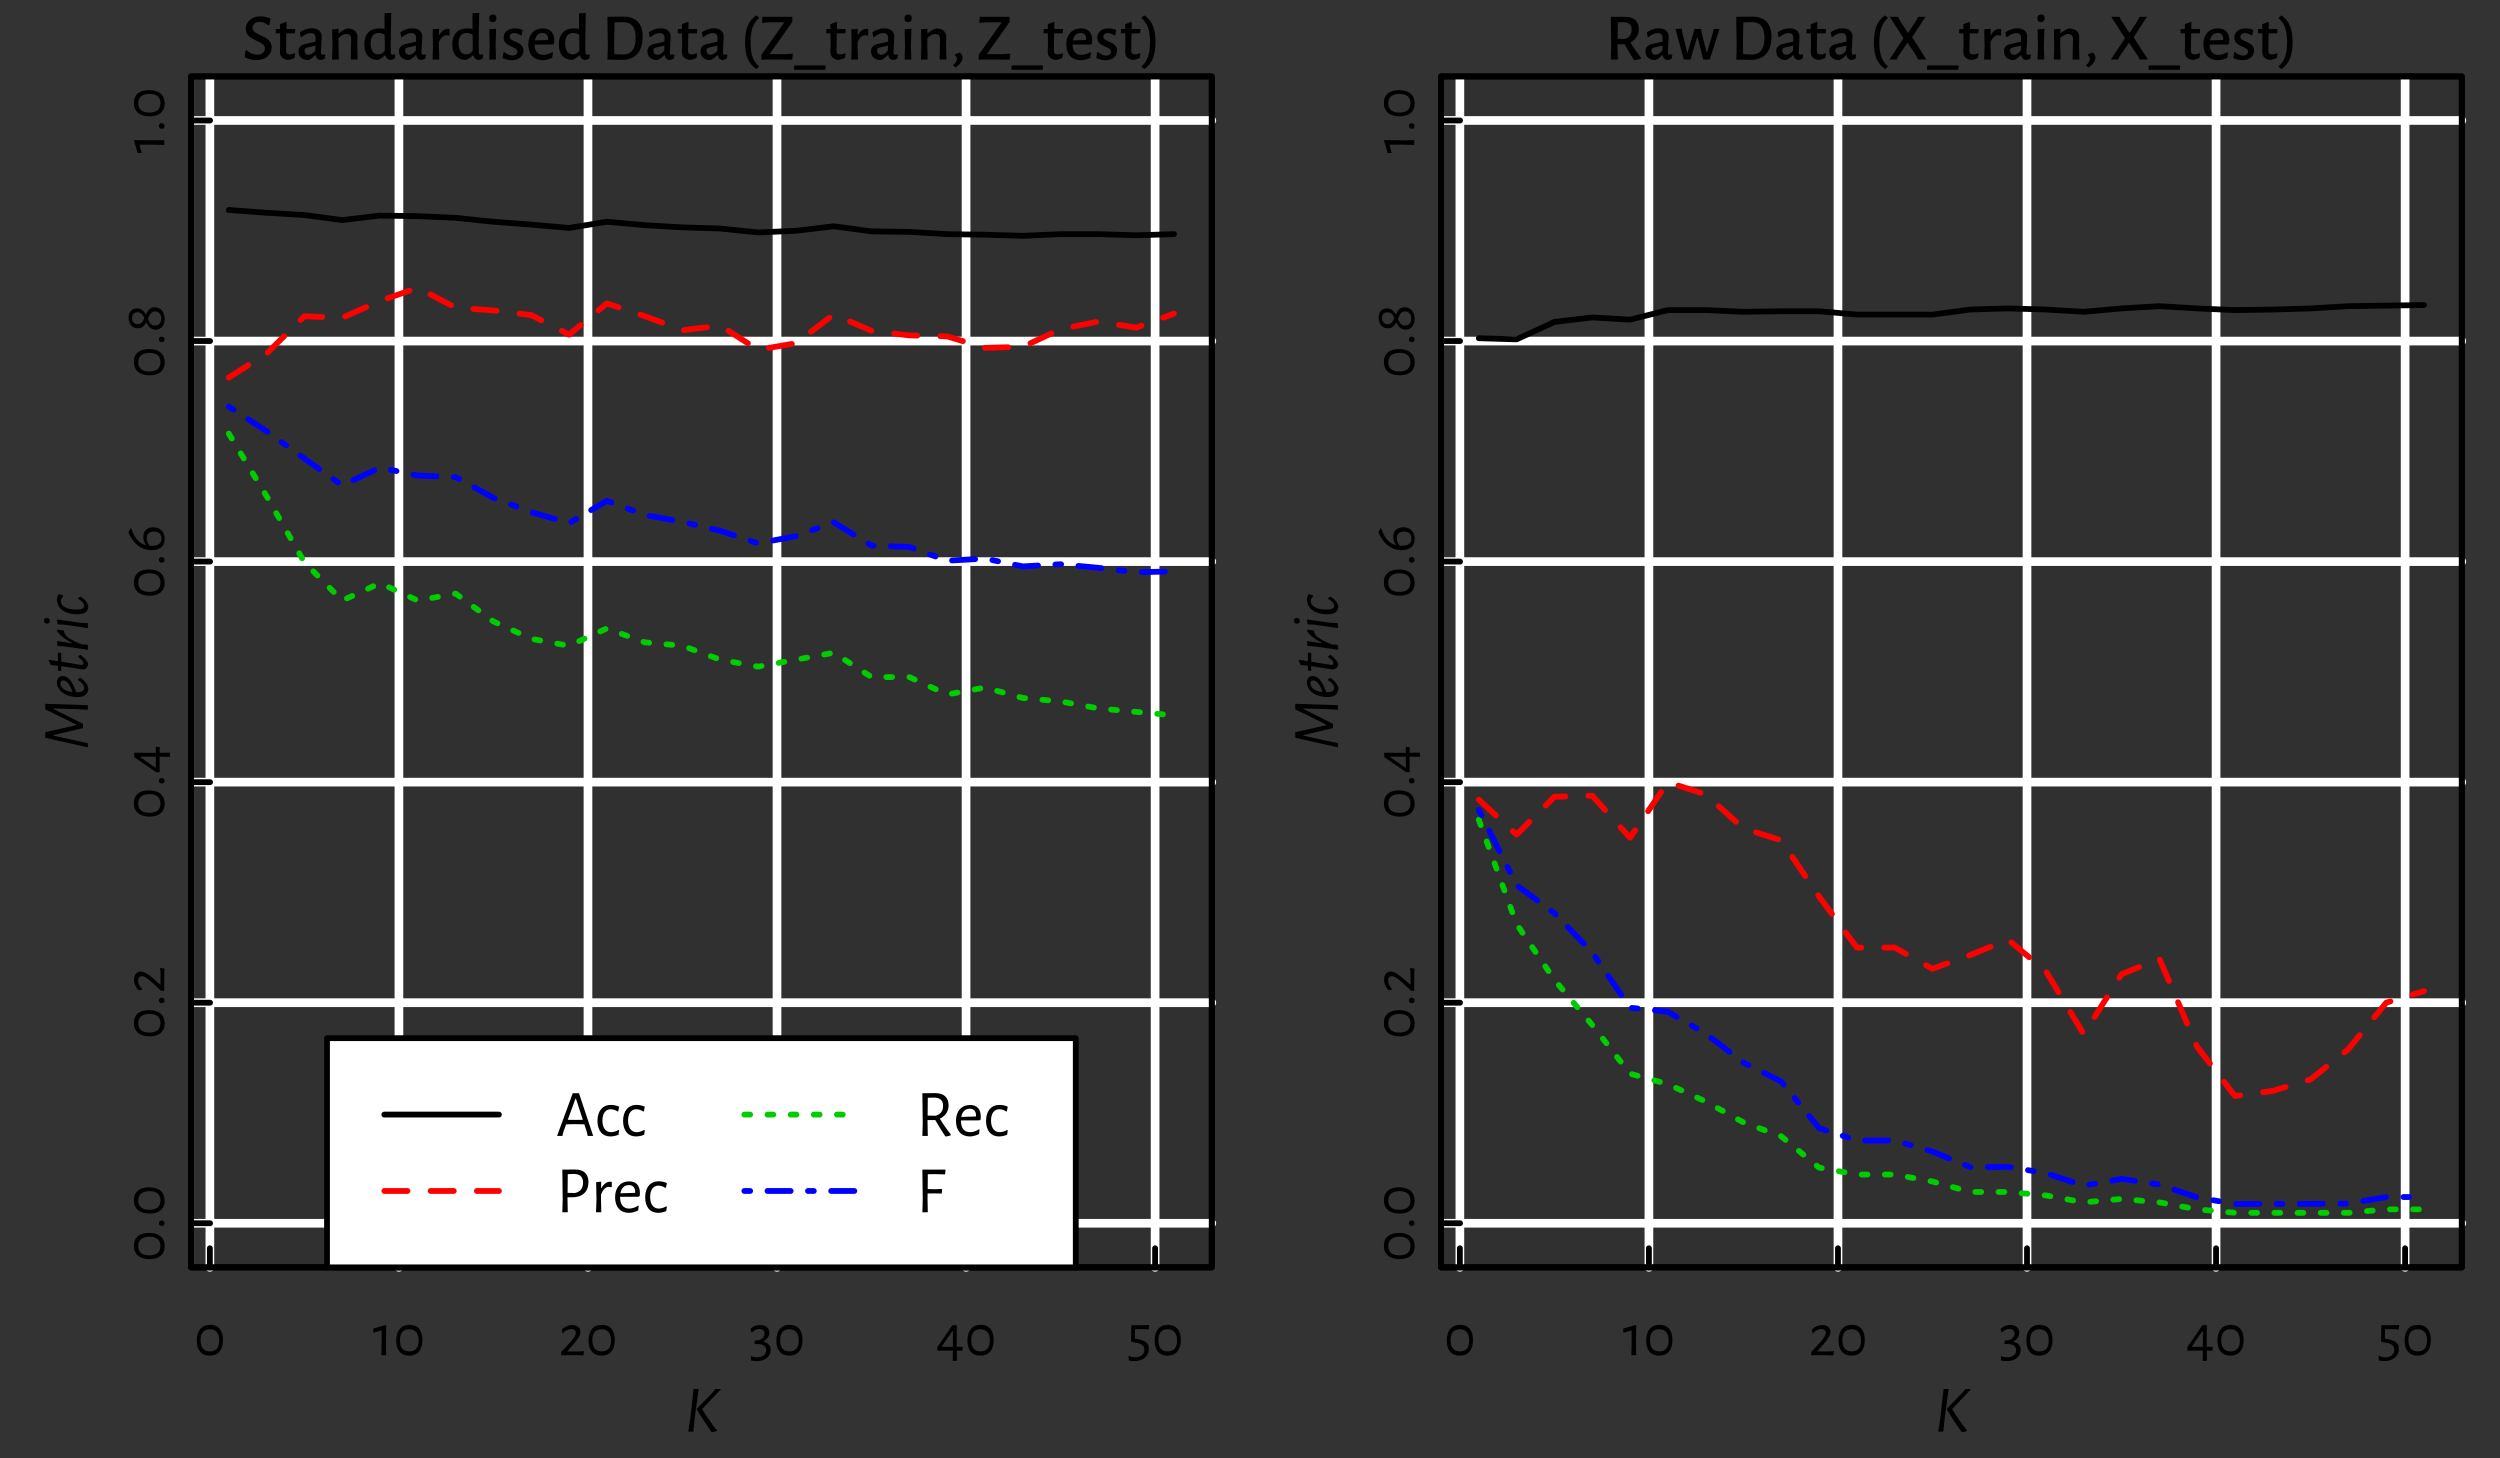 <?xml version="1.0" encoding="UTF-8"?>
<svg xmlns="http://www.w3.org/2000/svg" xmlns:xlink="http://www.w3.org/1999/xlink" width="432pt" height="252pt" viewBox="0 0 432 252" version="1.1">
<rect x="0" y="0" width="432" height="252" fill="#333333" stroke="none"/>
<defs>
<g>
<symbol overflow="visible" id="glyph0-0">
<path style="stroke:none;" d=""/>
</symbol>
<symbol overflow="visible" id="glyph0-1">
<path style="stroke:none;" d="M 2.812 -5.25 C 1.328 -5.25 0.484 -4.266 0.484 -2.516 C 0.484 -0.859 1.297 0.078 2.703 0.078 C 4.188 0.078 5.016 -0.906 5.016 -2.625 C 5.016 -4.312 4.219 -5.25 2.812 -5.25 Z M 2.734 -4.484 C 3.797 -4.484 4.359 -3.812 4.359 -2.531 C 4.359 -1.297 3.812 -0.656 2.75 -0.656 C 1.688 -0.656 1.141 -1.312 1.141 -2.578 C 1.141 -3.844 1.688 -4.484 2.734 -4.484 Z M 2.734 -4.484 "/>
</symbol>
<symbol overflow="visible" id="glyph0-2">
<path style="stroke:none;" d="M 2.344 -5.141 L 2.219 -5.219 L 0.109 -4.594 L 0.109 -3.938 L 0.203 -3.906 L 1.547 -4.281 L 1.547 -2.047 L 1.5 0 L 2.328 0 L 2.297 -2.156 Z M 2.344 -5.141 "/>
</symbol>
<symbol overflow="visible" id="glyph0-3">
<path style="stroke:none;" d="M 2.391 -5.219 C 1.734 -5.219 1.109 -4.922 0.578 -4.438 L 0.703 -3.812 L 0.812 -3.812 C 1.203 -4.25 1.734 -4.516 2.234 -4.516 C 2.734 -4.516 3.016 -4.234 3.016 -3.875 C 3.016 -3.438 2.641 -2.906 1.938 -2.109 L 0.484 -0.547 L 0.484 -0.016 L 0.547 0.016 L 0.922 0 L 3.25 0 L 4.312 0.047 L 4.438 -0.656 L 4.375 -0.703 L 3.5 -0.641 L 1.578 -0.641 L 1.547 -0.688 L 2.609 -1.891 C 3.438 -2.844 3.812 -3.5 3.812 -4.062 C 3.812 -4.766 3.219 -5.219 2.391 -5.219 Z M 2.391 -5.219 "/>
</symbol>
<symbol overflow="visible" id="glyph0-4">
<path style="stroke:none;" d="M 1.984 -5.234 C 1.391 -5.234 0.859 -5.031 0.328 -4.594 L 0.453 -3.938 L 0.547 -3.938 C 0.984 -4.328 1.391 -4.547 1.828 -4.547 C 2.375 -4.547 2.734 -4.234 2.734 -3.734 C 2.734 -3.047 2.047 -2.562 1.484 -2.562 L 1.031 -2.547 L 1.016 -1.984 L 1.062 -1.922 L 1.672 -1.922 C 2.547 -1.891 3.016 -1.5 3.016 -0.844 C 3.016 -0.109 2.391 0.359 1.484 0.359 C 1.125 0.359 0.766 0.297 0.422 0.156 L 0.359 0.203 L 0.406 0.922 C 0.703 0.969 1.109 1.016 1.422 1.016 C 2.844 1.016 3.797 0.219 3.797 -0.953 C 3.797 -1.656 3.359 -2.141 2.531 -2.328 L 2.531 -2.375 C 3.25 -2.734 3.562 -3.344 3.562 -3.906 C 3.562 -4.688 2.938 -5.234 1.984 -5.234 Z M 1.984 -5.234 "/>
</symbol>
<symbol overflow="visible" id="glyph0-5">
<path style="stroke:none;" d="M 3.656 -0.797 L 4.625 -0.781 L 4.672 -1.359 L 4.609 -1.453 L 3.625 -1.453 L 3.656 -5.188 L 2.891 -5.188 L 0.281 -1.391 L 0.281 -0.859 L 0.328 -0.781 L 1.016 -0.797 L 2.969 -0.797 L 2.938 0.953 L 3 1.016 L 3.625 0.953 L 3.672 0.891 L 3.641 -0.797 Z M 2.969 -1.453 L 1.016 -1.453 L 2.906 -4.188 L 2.969 -4.188 Z M 2.969 -1.453 "/>
</symbol>
<symbol overflow="visible" id="glyph0-6">
<path style="stroke:none;" d="M 3.906 -5.156 L 3.859 -5.219 L 2.906 -5.188 L 1.5 -5.188 L 0.953 -5.203 L 0.812 -5.094 L 0.766 -2.375 L 0.828 -2.297 L 1.719 -2.141 C 2.688 -1.953 3.062 -1.578 3.062 -0.969 C 3.062 -0.172 2.484 0.359 1.531 0.359 C 1.172 0.359 0.812 0.297 0.391 0.109 L 0.328 0.188 L 0.391 0.922 C 0.703 0.984 1.047 1.016 1.359 1.016 C 2.812 1.016 3.844 0.156 3.844 -1.109 C 3.844 -1.922 3.406 -2.469 2.078 -2.75 L 1.422 -2.875 L 1.453 -4.5 L 3 -4.5 L 3.75 -4.438 L 3.812 -4.5 Z M 3.906 -5.156 "/>
</symbol>
<symbol overflow="visible" id="glyph1-0">
<path style="stroke:none;" d=""/>
</symbol>
<symbol overflow="visible" id="glyph1-1">
<path style="stroke:none;" d="M -5.25 -2.812 C -5.25 -1.328 -4.266 -0.484 -2.516 -0.484 C -0.859 -0.484 0.078 -1.297 0.078 -2.703 C 0.078 -4.188 -0.906 -5.016 -2.625 -5.016 C -4.312 -5.016 -5.25 -4.219 -5.25 -2.812 Z M -4.484 -2.734 C -4.484 -3.797 -3.812 -4.359 -2.531 -4.359 C -1.297 -4.359 -0.656 -3.812 -0.656 -2.75 C -0.656 -1.688 -1.312 -1.141 -2.578 -1.141 C -3.844 -1.141 -4.484 -1.688 -4.484 -2.734 Z M -4.484 -2.734 "/>
</symbol>
<symbol overflow="visible" id="glyph1-2">
<path style="stroke:none;" d="M -0.922 -1.203 C -0.922 -0.906 -0.719 -0.719 -0.422 -0.719 C -0.125 -0.719 0.047 -0.891 0.047 -1.172 C 0.047 -1.484 -0.141 -1.672 -0.453 -1.672 C -0.734 -1.672 -0.922 -1.484 -0.922 -1.203 Z M -0.922 -1.203 "/>
</symbol>
<symbol overflow="visible" id="glyph1-3">
<path style="stroke:none;" d="M -5.219 -2.391 C -5.219 -1.734 -4.922 -1.109 -4.438 -0.578 L -3.812 -0.703 L -3.812 -0.812 C -4.25 -1.203 -4.516 -1.734 -4.516 -2.234 C -4.516 -2.734 -4.234 -3.016 -3.875 -3.016 C -3.438 -3.016 -2.906 -2.641 -2.109 -1.938 L -0.547 -0.484 L -0.016 -0.484 L 0.016 -0.547 L 0 -0.922 L 0 -3.25 L 0.047 -4.312 L -0.656 -4.438 L -0.703 -4.375 L -0.641 -3.5 L -0.641 -1.578 L -0.688 -1.547 L -1.891 -2.609 C -2.844 -3.438 -3.5 -3.812 -4.062 -3.812 C -4.766 -3.812 -5.219 -3.219 -5.219 -2.391 Z M -5.219 -2.391 "/>
</symbol>
<symbol overflow="visible" id="glyph1-4">
<path style="stroke:none;" d="M -0.797 -3.656 L -0.781 -4.625 L -1.359 -4.672 L -1.453 -4.609 L -1.453 -3.625 L -5.188 -3.656 L -5.188 -2.891 L -1.391 -0.281 L -0.859 -0.281 L -0.781 -0.328 L -0.797 -1.016 L -0.797 -2.969 L 0.953 -2.938 L 1.016 -3 L 0.953 -3.625 L 0.891 -3.672 L -0.797 -3.641 Z M -1.453 -2.969 L -1.453 -1.016 L -4.188 -2.906 L -4.188 -2.969 Z M -1.453 -2.969 "/>
</symbol>
<symbol overflow="visible" id="glyph1-5">
<path style="stroke:none;" d="M -3.625 -2.781 C -3.625 -2.266 -3.453 -1.812 -3.172 -1.422 L -3.25 -1.359 C -4.359 -1.688 -5.141 -2.594 -5.719 -4.25 L -5.812 -4.25 L -6.188 -3.609 L -6.188 -3.562 C -5.406 -1.609 -3.969 -0.484 -2.203 -0.484 C -0.766 -0.484 0.078 -1.109 0.078 -2.422 C 0.078 -3.688 -0.734 -4.438 -1.875 -4.438 C -2.922 -4.438 -3.625 -3.828 -3.625 -2.781 Z M -0.484 -2.484 C -0.484 -1.609 -1.078 -1.234 -2.203 -1.234 L -2.484 -1.234 C -2.828 -1.641 -3.016 -2.078 -3.016 -2.547 C -3.016 -3.281 -2.578 -3.703 -1.766 -3.703 C -0.922 -3.703 -0.484 -3.234 -0.484 -2.484 Z M -0.484 -2.484 "/>
</symbol>
<symbol overflow="visible" id="glyph1-6">
<path style="stroke:none;" d="M -6.156 -2.547 C -6.156 -1.484 -5.562 -0.734 -4.562 -0.734 C -3.781 -0.734 -3.375 -1.234 -3.125 -1.719 L -3.078 -1.719 C -2.781 -1.125 -2.359 -0.5 -1.484 -0.5 C -0.578 -0.5 0.078 -1.188 0.078 -2.344 C 0.078 -3.562 -0.594 -4.359 -1.641 -4.359 C -2.547 -4.359 -2.891 -3.719 -3.156 -3.156 L -3.219 -3.156 C -3.516 -3.688 -3.938 -4.172 -4.703 -4.172 C -5.609 -4.172 -6.156 -3.562 -6.156 -2.547 Z M -5.562 -2.516 C -5.562 -3.125 -5.219 -3.5 -4.625 -3.5 C -3.969 -3.5 -3.656 -3.031 -3.438 -2.516 C -3.672 -1.953 -3.938 -1.438 -4.594 -1.438 C -5.188 -1.438 -5.562 -1.859 -5.562 -2.516 Z M -2.812 -2.359 C -2.547 -3.016 -2.312 -3.656 -1.594 -3.656 C -0.969 -3.656 -0.516 -3.188 -0.516 -2.422 C -0.516 -1.672 -0.953 -1.203 -1.578 -1.203 C -2.312 -1.203 -2.609 -1.781 -2.812 -2.359 Z M -2.812 -2.359 "/>
</symbol>
<symbol overflow="visible" id="glyph1-7">
<path style="stroke:none;" d="M -5.141 -2.344 L -5.219 -2.219 L -4.594 -0.109 L -3.938 -0.109 L -3.906 -0.203 L -4.281 -1.547 L -2.047 -1.547 L 0 -1.5 L 0 -2.328 L -2.156 -2.297 Z M -5.141 -2.344 "/>
</symbol>
<symbol overflow="visible" id="glyph2-0">
<path style="stroke:none;" d=""/>
</symbol>
<symbol overflow="visible" id="glyph2-1">
<path style="stroke:none;" d="M 3.156 -7.469 C 1.641 -7.469 0.625 -6.516 0.625 -5.312 C 0.625 -3.156 3.938 -3.344 3.938 -1.906 C 3.938 -1.375 3.469 -0.844 2.625 -0.844 C 2.078 -0.844 1.328 -1.078 0.734 -1.641 L 0.594 -1.578 L 0.438 -0.406 C 1.094 -0.078 1.844 0.094 2.5 0.094 C 4.078 0.094 5.109 -0.891 5.109 -2.094 C 5.109 -4.25 1.781 -4.109 1.781 -5.469 C 1.781 -5.984 2.219 -6.516 3.016 -6.516 C 3.484 -6.516 4.031 -6.297 4.516 -5.953 L 4.703 -6.016 L 4.906 -7.094 C 4.25 -7.375 3.641 -7.469 3.156 -7.469 Z M 3.156 -7.469 "/>
</symbol>
<symbol overflow="visible" id="glyph2-2">
<path style="stroke:none;" d="M 2.688 -0.891 C 2.219 -0.891 2.016 -1.062 2.031 -1.641 L 2.078 -4.531 L 3.562 -4.531 L 3.625 -5.203 L 3.578 -5.281 L 2.109 -5.281 L 2.125 -6.422 L 2.031 -6.516 L 0.984 -6.125 L 0.984 -5.281 L 0.281 -5.281 L 0.234 -4.594 L 0.281 -4.531 L 1 -4.531 L 1.016 -2.281 L 0.969 -1.453 C 0.969 -0.547 1.375 -0.078 2.328 0.062 C 2.719 0.031 3.078 -0.078 3.5 -0.281 L 3.609 -1.016 L 3.5 -1.094 C 3.188 -0.938 2.938 -0.891 2.688 -0.891 Z M 2.688 -0.891 "/>
</symbol>
<symbol overflow="visible" id="glyph2-3">
<path style="stroke:none;" d="M 2.719 -5.406 C 2.031 -5.406 1.312 -5.156 0.656 -4.719 L 0.812 -3.906 L 0.891 -3.844 C 1.516 -4.344 2.031 -4.578 2.547 -4.578 C 3.078 -4.578 3.375 -4.297 3.375 -3.719 L 3.359 -3.094 L 1.547 -2.688 C 0.828 -2.531 0.422 -2.141 0.422 -1.422 C 0.422 -0.5 1.062 0.078 2.125 0.094 C 2.562 -0.078 2.953 -0.375 3.328 -0.766 L 3.406 -0.766 C 3.469 -0.281 3.766 0.031 4.25 0.078 C 4.516 0.047 4.766 -0.047 4.969 -0.172 L 5.078 -0.812 L 4.984 -0.891 C 4.812 -0.859 4.719 -0.844 4.641 -0.844 C 4.391 -0.844 4.297 -0.938 4.297 -1.234 C 4.297 -1.641 4.438 -3.562 4.438 -3.969 C 4.438 -4.875 3.766 -5.406 2.719 -5.406 Z M 3.359 -2.422 L 3.328 -1.531 C 2.938 -1.094 2.578 -0.828 2.172 -0.828 C 1.75 -0.828 1.469 -1.094 1.469 -1.562 C 1.469 -1.875 1.594 -2 1.859 -2.062 Z M 3.359 -2.422 "/>
</symbol>
<symbol overflow="visible" id="glyph2-4">
<path style="stroke:none;" d="M 4.047 0 L 5.234 0 L 5.172 -2.328 L 5.203 -3.812 C 5.219 -4.812 4.609 -5.375 3.422 -5.375 C 2.969 -5.234 2.469 -4.953 2.016 -4.547 L 1.938 -4.547 L 1.938 -5.328 L 0.828 -5.219 L 0.891 -2.219 L 0.812 0 L 1.984 0 L 1.922 -2.328 L 1.938 -3.719 C 2.375 -4.156 2.859 -4.422 3.312 -4.422 C 3.859 -4.422 4.141 -4.062 4.125 -3.484 Z M 4.047 0 "/>
</symbol>
<symbol overflow="visible" id="glyph2-5">
<path style="stroke:none;" d="M 4.969 -2.328 L 5.062 -8.078 L 3.891 -7.984 L 3.906 -5.297 C 3.609 -5.359 3.297 -5.391 3.016 -5.391 C 1.391 -5.391 0.406 -4.406 0.406 -2.641 C 0.406 -0.938 1.234 0.062 2.781 0.062 C 3.25 -0.141 3.547 -0.359 3.984 -0.719 L 4.078 -0.719 C 4.156 -0.281 4.438 0.031 4.922 0.078 C 5.203 0.047 5.453 -0.047 5.656 -0.172 L 5.766 -0.812 L 5.656 -0.891 C 5.5 -0.859 5.391 -0.844 5.297 -0.844 C 5.078 -0.844 5.016 -0.938 5 -1.234 Z M 2.891 -4.594 C 3.234 -4.594 3.547 -4.5 3.922 -4.328 L 3.953 -2.234 L 3.938 -1.484 C 3.516 -1.031 3.156 -0.891 2.812 -0.891 C 2 -0.891 1.516 -1.547 1.5 -2.766 C 1.484 -4 2.031 -4.594 2.891 -4.594 Z M 2.891 -4.594 "/>
</symbol>
<symbol overflow="visible" id="glyph2-6">
<path style="stroke:none;" d="M 3.469 -5.312 C 3 -5.312 2.453 -5.062 2.016 -4.266 L 1.938 -4.266 L 1.938 -5.328 L 0.828 -5.219 L 0.891 -2.219 L 0.812 0 L 1.984 0 L 1.906 -2.328 L 1.922 -3.078 C 2.328 -3.875 2.719 -4.203 3.203 -4.203 C 3.297 -4.203 3.469 -4.188 3.625 -4.141 L 3.75 -4.172 L 3.75 -5.297 C 3.672 -5.297 3.547 -5.312 3.469 -5.312 Z M 3.469 -5.312 "/>
</symbol>
<symbol overflow="visible" id="glyph2-7">
<path style="stroke:none;" d="M 1.453 -7.781 C 1.031 -7.781 0.781 -7.516 0.781 -7.109 C 0.781 -6.703 1.016 -6.469 1.422 -6.469 C 1.812 -6.469 2.062 -6.734 2.062 -7.141 C 2.062 -7.531 1.844 -7.781 1.453 -7.781 Z M 1.906 -2.328 L 2 -5.328 L 0.828 -5.219 L 0.891 -2.219 L 0.812 0 L 1.984 0 Z M 1.906 -2.328 "/>
</symbol>
<symbol overflow="visible" id="glyph2-8">
<path style="stroke:none;" d="M 2.422 -5.391 C 1.203 -5.391 0.484 -4.703 0.484 -3.797 C 0.484 -2.125 2.859 -2.344 2.859 -1.375 C 2.859 -1.031 2.562 -0.688 2.047 -0.688 C 1.625 -0.688 1.031 -0.906 0.578 -1.312 L 0.453 -1.234 L 0.312 -0.25 C 0.844 -0.016 1.422 0.109 1.922 0.109 C 3.25 0.109 3.906 -0.719 3.906 -1.562 C 3.906 -3.188 1.531 -2.984 1.531 -3.938 C 1.531 -4.281 1.812 -4.578 2.281 -4.578 C 2.641 -4.578 3.031 -4.453 3.453 -4.172 L 3.594 -4.203 L 3.766 -5.125 C 3.328 -5.297 2.859 -5.391 2.422 -5.391 Z M 2.422 -5.391 "/>
</symbol>
<symbol overflow="visible" id="glyph2-9">
<path style="stroke:none;" d="M 4.656 -2.594 L 4.859 -2.781 C 4.875 -2.922 4.906 -3.203 4.906 -3.359 C 4.906 -4.625 4.203 -5.391 2.969 -5.391 C 1.422 -5.391 0.422 -4.344 0.422 -2.625 C 0.422 -0.938 1.344 0.109 2.938 0.109 C 3.484 0.109 4.047 -0.047 4.547 -0.281 L 4.688 -1.219 L 4.578 -1.281 C 4.062 -0.984 3.5 -0.812 3.031 -0.812 C 2.016 -0.812 1.531 -1.453 1.5 -2.594 Z M 3.828 -3.375 L 1.562 -3.312 C 1.719 -4.125 2.203 -4.594 2.891 -4.594 C 3.469 -4.594 3.859 -4.25 3.859 -3.5 Z M 3.828 -3.375 "/>
</symbol>
<symbol overflow="visible" id="glyph2-10">
<path style="stroke:none;" d=""/>
</symbol>
<symbol overflow="visible" id="glyph2-11">
<path style="stroke:none;" d="M 1 -7.391 L 0.984 -7.391 L 1.062 -2.219 L 0.984 0 L 1 0 C 1.672 0.031 2.984 0.062 3.469 0.062 C 5.797 0.062 7.078 -1.359 7.078 -3.953 C 7.078 -6.203 5.906 -7.422 3.797 -7.422 Z M 3.688 -0.875 C 3.438 -0.875 2.688 -0.906 2.172 -0.953 L 2.141 -2.328 L 2.203 -6.422 C 2.641 -6.438 3.469 -6.469 3.703 -6.469 C 5.141 -6.469 5.859 -5.594 5.859 -3.688 C 5.859 -1.766 5.062 -0.875 3.688 -0.875 Z M 3.688 -0.875 "/>
</symbol>
<symbol overflow="visible" id="glyph2-12">
<path style="stroke:none;" d="M 3.281 -7.234 L 2.875 -7.609 L 2.766 -7.609 C 1.438 -6.641 0.891 -5.281 0.891 -2.938 C 0.891 -0.672 1.438 0.641 2.766 1.609 L 2.875 1.609 L 3.281 1.234 L 3.281 1.141 C 2.25 0.281 1.844 -0.891 1.828 -2.938 C 1.844 -5.062 2.25 -6.266 3.281 -7.125 Z M 3.281 -7.234 "/>
</symbol>
<symbol overflow="visible" id="glyph2-13">
<path style="stroke:none;" d="M 5.703 -6.516 L 5.703 -7.391 L 0.547 -7.391 L 0.453 -6.422 L 0.516 -6.344 L 1.703 -6.438 L 4.312 -6.438 L 0.359 -0.828 L 0.359 0.031 L 1.109 0 L 4.203 0 L 5.688 0.016 L 5.797 -0.953 L 5.734 -1.031 L 4.578 -0.938 L 1.766 -0.938 Z M 5.703 -6.516 "/>
</symbol>
<symbol overflow="visible" id="glyph2-14">
<path style="stroke:none;" d="M 5.312 1.109 L 5.234 1.016 L -0.109 1.016 L -0.172 1.672 L -0.094 1.766 L 5.25 1.766 Z M 5.312 1.109 "/>
</symbol>
<symbol overflow="visible" id="glyph2-15">
<path style="stroke:none;" d="M 1.547 -1.219 C 1.234 -1.141 0.953 -1 0.703 -0.844 L 0.703 -0.734 C 0.938 -0.562 1.062 -0.375 1.062 -0.125 C 1.062 0.234 0.844 0.594 0.422 0.938 L 0.438 1.031 L 0.812 1.375 C 1.641 0.781 2.031 0.219 2.031 -0.359 C 2.031 -0.703 1.859 -0.984 1.547 -1.219 Z M 1.547 -1.219 "/>
</symbol>
<symbol overflow="visible" id="glyph2-16">
<path style="stroke:none;" d="M 0.062 1.234 L 0.469 1.609 L 0.594 1.609 C 1.906 0.641 2.453 -0.719 2.469 -3.062 C 2.453 -5.328 1.906 -6.641 0.594 -7.609 L 0.469 -7.609 L 0.062 -7.234 L 0.062 -7.125 C 1.094 -6.266 1.5 -5.094 1.516 -3.047 C 1.5 -0.938 1.094 0.281 0.062 1.141 Z M 0.062 1.234 "/>
</symbol>
<symbol overflow="visible" id="glyph2-17">
<path style="stroke:none;" d="M 4.375 -2.953 C 5.297 -3.438 5.828 -4.25 5.828 -5.25 C 5.828 -6.641 4.984 -7.391 3.5 -7.391 L 0.984 -7.391 L 1.062 -2.219 L 0.984 0 L 2.203 0 L 2.141 -2.328 L 2.141 -2.641 L 3.391 -2.641 C 3.875 -1.734 4.406 -0.844 4.938 0.016 L 5.078 0.109 C 5.469 0.062 5.844 -0.016 6.203 -0.141 L 6.219 -0.281 C 5.547 -1.156 4.938 -2.047 4.375 -2.953 Z M 2.156 -3.594 L 2.203 -6.422 L 3.172 -6.469 C 4.109 -6.422 4.594 -6.031 4.594 -5.156 C 4.594 -4.312 4.188 -3.797 3.422 -3.562 Z M 2.156 -3.594 "/>
</symbol>
<symbol overflow="visible" id="glyph2-18">
<path style="stroke:none;" d="M 1.391 -4.594 L 1.281 -5.344 L 0.203 -5.281 L 1.641 0 L 2.797 0 L 3.938 -3.812 L 4.031 -3.812 L 5 0 L 6.125 0 L 7.812 -5.297 L 6.812 -5.297 L 6.641 -4.531 L 5.656 -1.219 L 5.594 -1.219 L 4.734 -4.594 L 4.609 -5.297 L 3.484 -5.297 L 3.281 -4.531 L 2.312 -1.219 L 2.234 -1.219 Z M 1.391 -4.594 "/>
</symbol>
<symbol overflow="visible" id="glyph2-19">
<path style="stroke:none;" d="M 4.156 -3.859 L 6.453 -7.391 L 5.172 -7.391 L 4.875 -6.766 L 3.438 -4.594 L 2.031 -6.734 L 1.719 -7.391 L 0.281 -7.391 L 2.656 -3.688 L 0.219 0 L 1.453 0 L 1.766 -0.594 L 3.344 -2.922 L 4.859 -0.656 L 5.188 0 L 6.625 0 Z M 4.156 -3.859 "/>
</symbol>
<symbol overflow="visible" id="glyph3-0">
<path style="stroke:none;" d=""/>
</symbol>
<symbol overflow="visible" id="glyph3-1">
<path style="stroke:none;" d="M 1.828 -2.281 L 2.516 -7.359 L 1.641 -7.359 L 1.062 -2.219 L 0.719 0 L 1.594 0 Z M 6.391 -7.359 L 5.422 -7.359 L 4.906 -6.734 L 2.203 -3.938 L 2.188 -3.859 C 2.969 -2.516 3.859 -1.203 4.734 0.047 L 4.812 0.109 C 5.125 0.062 5.375 0 5.656 -0.078 L 5.688 -0.188 C 4.766 -1.344 3.891 -2.609 3.109 -3.891 Z M 6.391 -7.359 "/>
</symbol>
<symbol overflow="visible" id="glyph4-0">
<path style="stroke:none;" d=""/>
</symbol>
<symbol overflow="visible" id="glyph4-1">
<path style="stroke:none;" d="M 0 -7.641 L -7.359 -7.891 L -7.359 -6.906 L -6.312 -6.422 L -1.984 -4.281 L -1.984 -4.203 L -6.25 -3.219 L -7.359 -2.984 L -7.359 -2.016 L 0 -0.359 L 0 -1.094 L -2.312 -1.578 L -5.984 -2.391 L -5.984 -2.469 L -0.844 -3.688 L -0.844 -4.422 L -5.984 -7.016 L -5.984 -7.078 L -2.25 -6.984 L 0 -6.859 Z M 0 -7.641 "/>
</symbol>
<symbol overflow="visible" id="glyph4-2">
<path style="stroke:none;" d="M -1.719 -3.453 L -1.719 -3.312 C -1.109 -2.984 -0.641 -2.469 -0.641 -1.938 C -0.641 -1.453 -1.062 -1.219 -2.016 -1.219 C -2.672 -3.172 -3.453 -4.031 -4.328 -4.031 C -4.922 -4.031 -5.25 -3.688 -5.344 -3.062 L -5.359 -2.953 C -5.297 -1.422 -3.812 -0.391 -1.766 -0.391 C -0.672 -0.391 0 -0.828 0.078 -1.812 L 0.078 -1.938 C -0.078 -2.641 -0.547 -3.219 -1.312 -3.75 Z M -4.734 -2.734 C -4.734 -3.109 -4.547 -3.266 -4.266 -3.266 C -3.641 -3.266 -3.078 -2.578 -2.656 -1.25 C -3.906 -1.391 -4.734 -1.969 -4.734 -2.734 Z M -4.734 -2.734 "/>
</symbol>
<symbol overflow="visible" id="glyph4-3">
<path style="stroke:none;" d="M -1.375 -1.672 L -4.594 -2.203 L -4.594 -3.719 L -5.078 -3.766 L -5.172 -3.703 L -5.172 -2.281 L -6.734 -2.547 L -6.781 -2.453 L -6.422 -1.641 L -5.172 -1.5 L -5.172 -0.672 L -4.656 -0.625 L -4.594 -0.672 L -4.594 -1.422 L -4.141 -1.375 L -1.109 -0.891 L -0.922 -0.875 C -0.359 -0.859 -0.031 -1.234 0.062 -1.766 L 0.062 -1.906 C -0.203 -2.422 -0.625 -2.891 -1.297 -3.406 L -1.656 -3.141 L -1.672 -3 C -1.078 -2.594 -0.781 -2.25 -0.781 -1.984 C -0.781 -1.766 -0.906 -1.641 -1.156 -1.641 Z M -1.375 -1.672 "/>
</symbol>
<symbol overflow="visible" id="glyph4-4">
<path style="stroke:none;" d="M -5.297 -4.031 L -5.312 -3.734 C -4.703 -2.891 -3.875 -2.297 -2.797 -1.766 L -2.797 -1.672 L -5.328 -2.031 L -5.25 -1.188 L -4.125 -1.125 L 0.047 -0.531 L -0.031 -1.406 L -1.031 -1.453 C -3.328 -2.375 -4.016 -2.984 -4.109 -3.688 L -4.109 -3.766 L -4.141 -3.859 Z M -5.297 -4.031 "/>
</symbol>
<symbol overflow="visible" id="glyph4-5">
<path style="stroke:none;" d="M -7.594 -1.812 C -7.594 -1.484 -7.391 -1.281 -7.078 -1.281 C -6.766 -1.281 -6.578 -1.453 -6.578 -1.766 C -6.578 -2.078 -6.781 -2.281 -7.109 -2.281 C -7.422 -2.281 -7.594 -2.109 -7.594 -1.812 Z M -1.25 -1.422 L -5.328 -2 L -5.25 -1.156 L -4.125 -1.109 L 0.047 -0.5 L -0.031 -1.375 Z M -1.25 -1.422 "/>
</symbol>
<symbol overflow="visible" id="glyph4-6">
<path style="stroke:none;" d="M -5.109 -3.812 L -5.344 -3.078 C -5.344 -1.203 -3.734 -0.391 -1.812 -0.391 C -0.469 -0.391 -0.062 -0.828 0.078 -1.672 L 0.078 -1.812 C -0.109 -2.484 -0.469 -2.953 -1.297 -3.453 L -1.688 -3.172 L -1.688 -3.047 C -0.844 -2.609 -0.641 -2.203 -0.641 -1.875 C -0.641 -1.422 -1 -1.203 -1.969 -1.203 C -3.641 -1.203 -4.672 -1.781 -4.672 -2.688 C -4.672 -2.938 -4.594 -3.156 -4.266 -3.469 L -4.297 -3.641 L -4.984 -3.875 Z M -5.109 -3.812 "/>
</symbol>
<symbol overflow="visible" id="glyph5-0">
<path style="stroke:none;" d=""/>
</symbol>
<symbol overflow="visible" id="glyph5-1">
<path style="stroke:none;" d="M 6.391 0 L 3.938 -7.375 L 2.859 -7.375 L 0.156 0 L 1.078 0 L 1.266 -0.781 L 1.719 -2 L 3.203 -2.031 L 4.859 -2 L 5.281 -0.734 L 5.453 0 Z M 4.609 -2.781 L 3.281 -2.766 L 2 -2.781 L 3.328 -6.422 L 3.422 -6.422 Z M 4.609 -2.781 "/>
</symbol>
<symbol overflow="visible" id="glyph5-2">
<path style="stroke:none;" d="M 2.812 -5.359 C 1.375 -5.359 0.484 -4.297 0.484 -2.594 C 0.484 -0.938 1.328 0.094 2.719 0.094 C 3.203 0.094 3.719 -0.031 4.125 -0.203 L 4.234 -0.984 L 4.125 -1.031 C 3.734 -0.797 3.25 -0.641 2.844 -0.641 C 1.891 -0.641 1.344 -1.422 1.344 -2.641 C 1.344 -3.891 1.891 -4.609 2.781 -4.609 C 3.203 -4.609 3.641 -4.438 3.969 -4.219 L 4.078 -4.25 L 4.234 -5.047 C 3.859 -5.234 3.297 -5.359 2.812 -5.359 Z M 2.812 -5.359 "/>
</symbol>
<symbol overflow="visible" id="glyph5-3">
<path style="stroke:none;" d="M 1.062 -7.375 L 1.125 -2.219 L 1.062 0 L 2 0 L 1.953 -2.297 L 1.953 -2.594 L 2.828 -2.594 C 4.547 -2.594 5.578 -3.594 5.578 -5.219 C 5.578 -6.609 4.766 -7.391 3.328 -7.391 Z M 1.969 -3.359 L 2 -6.594 L 3.109 -6.625 C 4.109 -6.594 4.641 -6.125 4.641 -5.141 C 4.641 -4.109 4.125 -3.484 3.172 -3.328 Z M 1.969 -3.359 "/>
</symbol>
<symbol overflow="visible" id="glyph5-4">
<path style="stroke:none;" d="M 3.328 -5.281 C 2.875 -5.281 2.328 -5.031 1.844 -4.203 L 1.781 -4.203 L 1.797 -5.297 L 0.922 -5.203 L 0.984 -2.234 L 0.906 0 L 1.812 0 L 1.766 -2.312 L 1.766 -3.109 C 2.188 -4.031 2.609 -4.391 3.109 -4.391 C 3.203 -4.391 3.359 -4.375 3.516 -4.328 L 3.625 -4.375 L 3.625 -5.25 C 3.547 -5.266 3.422 -5.281 3.328 -5.281 Z M 3.328 -5.281 "/>
</symbol>
<symbol overflow="visible" id="glyph5-5">
<path style="stroke:none;" d="M 1.344 -2.672 L 4.547 -2.688 L 4.75 -2.844 C 4.766 -2.984 4.766 -3.25 4.766 -3.375 C 4.766 -4.609 4.109 -5.344 2.953 -5.344 C 1.453 -5.344 0.484 -4.297 0.484 -2.594 C 0.484 -0.938 1.375 0.094 2.875 0.094 C 3.422 0.094 3.984 -0.078 4.469 -0.328 L 4.562 -1.109 L 4.469 -1.156 C 3.984 -0.828 3.422 -0.641 2.922 -0.641 C 1.859 -0.641 1.344 -1.406 1.344 -2.641 Z M 2.875 -4.703 C 3.5 -4.703 3.953 -4.328 3.953 -3.5 L 3.938 -3.359 L 1.406 -3.281 C 1.562 -4.203 2.094 -4.703 2.875 -4.703 Z M 2.875 -4.703 "/>
</symbol>
<symbol overflow="visible" id="glyph5-6">
<path style="stroke:none;" d="M 4.078 -2.984 C 5.031 -3.422 5.594 -4.25 5.594 -5.281 C 5.594 -6.641 4.766 -7.391 3.328 -7.391 L 1.062 -7.375 L 1.125 -2.219 L 1.062 0 L 2 0 L 1.953 -2.297 L 1.953 -2.734 L 3.297 -2.734 C 3.812 -1.812 4.391 -0.875 4.984 0.016 L 5.125 0.109 C 5.422 0.062 5.688 0 5.969 -0.109 L 5.984 -0.219 C 5.297 -1.125 4.641 -2.031 4.078 -2.984 Z M 1.969 -3.516 L 2 -6.594 L 3.109 -6.625 C 4.109 -6.594 4.641 -6.156 4.641 -5.203 C 4.641 -4.297 4.188 -3.719 3.344 -3.484 Z M 1.969 -3.516 "/>
</symbol>
<symbol overflow="visible" id="glyph5-7">
<path style="stroke:none;" d="M 2 -6.578 L 3.281 -6.594 L 4.984 -6.547 L 5.062 -7.281 L 4.984 -7.375 L 1.062 -7.375 L 1.125 -2.219 L 1.062 0 L 2 0 L 1.953 -2.297 L 1.969 -3.25 L 3.125 -3.266 L 4.406 -3.234 L 4.484 -3.938 L 4.422 -4.031 L 3.219 -3.984 L 1.984 -4.016 Z M 2 -6.578 "/>
</symbol>
</g>
<clipPath id="clip1">
  <path d="M 33 13.199 L 210 13.199 L 210 219 L 33 219 Z M 33 13.199 "/>
</clipPath>
<clipPath id="clip2">
  <path d="M 33 13.199 L 210 13.199 L 210 220 L 33 220 Z M 33 13.199 "/>
</clipPath>
<clipPath id="clip3">
  <path d="M 35 13.199 L 38 13.199 L 38 220 L 35 220 Z M 35 13.199 "/>
</clipPath>
<clipPath id="clip4">
  <path d="M 68 13.199 L 70 13.199 L 70 220 L 68 220 Z M 68 13.199 "/>
</clipPath>
<clipPath id="clip5">
  <path d="M 100 13.199 L 103 13.199 L 103 220 L 100 220 Z M 100 13.199 "/>
</clipPath>
<clipPath id="clip6">
  <path d="M 133 13.199 L 136 13.199 L 136 220 L 133 220 Z M 133 13.199 "/>
</clipPath>
<clipPath id="clip7">
  <path d="M 166 13.199 L 168 13.199 L 168 220 L 166 220 Z M 166 13.199 "/>
</clipPath>
<clipPath id="clip8">
  <path d="M 198 13.199 L 201 13.199 L 201 220 L 198 220 Z M 198 13.199 "/>
</clipPath>
<clipPath id="clip9">
  <path d="M 33 210 L 210.398 210 L 210.398 213 L 33 213 Z M 33 210 "/>
</clipPath>
<clipPath id="clip10">
  <path d="M 33 172 L 210.398 172 L 210.398 175 L 33 175 Z M 33 172 "/>
</clipPath>
<clipPath id="clip11">
  <path d="M 33 134 L 210.398 134 L 210.398 136 L 33 136 Z M 33 134 "/>
</clipPath>
<clipPath id="clip12">
  <path d="M 33 96 L 210.398 96 L 210.398 98 L 33 98 Z M 33 96 "/>
</clipPath>
<clipPath id="clip13">
  <path d="M 33 58 L 210.398 58 L 210.398 60 L 33 60 Z M 33 58 "/>
</clipPath>
<clipPath id="clip14">
  <path d="M 33 20 L 210.398 20 L 210.398 22 L 33 22 Z M 33 20 "/>
</clipPath>
<clipPath id="clip15">
  <path d="M 249 13.199 L 426 13.199 L 426 219 L 249 219 Z M 249 13.199 "/>
</clipPath>
<clipPath id="clip16">
  <path d="M 249 13.199 L 426 13.199 L 426 220 L 249 220 Z M 249 13.199 "/>
</clipPath>
<clipPath id="clip17">
  <path d="M 251 13.199 L 254 13.199 L 254 220 L 251 220 Z M 251 13.199 "/>
</clipPath>
<clipPath id="clip18">
  <path d="M 284 13.199 L 286 13.199 L 286 220 L 284 220 Z M 284 13.199 "/>
</clipPath>
<clipPath id="clip19">
  <path d="M 316 13.199 L 319 13.199 L 319 220 L 316 220 Z M 316 13.199 "/>
</clipPath>
<clipPath id="clip20">
  <path d="M 349 13.199 L 352 13.199 L 352 220 L 349 220 Z M 349 13.199 "/>
</clipPath>
<clipPath id="clip21">
  <path d="M 382 13.199 L 384 13.199 L 384 220 L 382 220 Z M 382 13.199 "/>
</clipPath>
<clipPath id="clip22">
  <path d="M 414 13.199 L 417 13.199 L 417 220 L 414 220 Z M 414 13.199 "/>
</clipPath>
<clipPath id="clip23">
  <path d="M 249 210 L 426.398 210 L 426.398 213 L 249 213 Z M 249 210 "/>
</clipPath>
<clipPath id="clip24">
  <path d="M 249 172 L 426.398 172 L 426.398 175 L 249 175 Z M 249 172 "/>
</clipPath>
<clipPath id="clip25">
  <path d="M 249 134 L 426.398 134 L 426.398 136 L 249 136 Z M 249 134 "/>
</clipPath>
<clipPath id="clip26">
  <path d="M 249 96 L 426.398 96 L 426.398 98 L 249 98 Z M 249 96 "/>
</clipPath>
<clipPath id="clip27">
  <path d="M 249 58 L 426.398 58 L 426.398 60 L 249 60 Z M 249 58 "/>
</clipPath>
<clipPath id="clip28">
  <path d="M 249 20 L 426.398 20 L 426.398 22 L 249 22 Z M 249 20 "/>
</clipPath>
</defs>
<g id="surface58">
<g clip-path="url(#clip1)" clip-rule="nonzero">
<path style=" stroke:none;fill-rule:nonzero;fill:rgb(0%,0%,0%);fill-opacity:0.063;" d="M 33 13.199 L 209.398 13.199 L 209.398 219 L 33 219 Z M 33 13.199 "/>
</g>
<g clip-path="url(#clip2)" clip-rule="nonzero">
<path style="fill:none;stroke-width:1;stroke-linecap:round;stroke-linejoin:round;stroke:rgb(0%,0%,0%);stroke-opacity:1;stroke-miterlimit:10;" d="M 33 13.199 L 209.398 13.199 L 209.398 219 L 33 219 Z M 33 13.199 "/>
</g>
<g clip-path="url(#clip3)" clip-rule="nonzero">
<path style="fill:none;stroke-width:1.5;stroke-linecap:round;stroke-linejoin:round;stroke:rgb(100%,100%,100%);stroke-opacity:1;stroke-miterlimit:10;" d="M 36.266 219 L 36.266 13.199 "/>
</g>
<g clip-path="url(#clip4)" clip-rule="nonzero">
<path style="fill:none;stroke-width:1.5;stroke-linecap:round;stroke-linejoin:round;stroke:rgb(100%,100%,100%);stroke-opacity:1;stroke-miterlimit:10;" d="M 68.934 219 L 68.934 13.199 "/>
</g>
<g clip-path="url(#clip5)" clip-rule="nonzero">
<path style="fill:none;stroke-width:1.5;stroke-linecap:round;stroke-linejoin:round;stroke:rgb(100%,100%,100%);stroke-opacity:1;stroke-miterlimit:10;" d="M 101.602 219 L 101.602 13.199 "/>
</g>
<g clip-path="url(#clip6)" clip-rule="nonzero">
<path style="fill:none;stroke-width:1.5;stroke-linecap:round;stroke-linejoin:round;stroke:rgb(100%,100%,100%);stroke-opacity:1;stroke-miterlimit:10;" d="M 134.266 219 L 134.266 13.199 "/>
</g>
<g clip-path="url(#clip7)" clip-rule="nonzero">
<path style="fill:none;stroke-width:1.5;stroke-linecap:round;stroke-linejoin:round;stroke:rgb(100%,100%,100%);stroke-opacity:1;stroke-miterlimit:10;" d="M 166.934 219 L 166.934 13.199 "/>
</g>
<g clip-path="url(#clip8)" clip-rule="nonzero">
<path style="fill:none;stroke-width:1.5;stroke-linecap:round;stroke-linejoin:round;stroke:rgb(100%,100%,100%);stroke-opacity:1;stroke-miterlimit:10;" d="M 199.602 219 L 199.602 13.199 "/>
</g>
<g clip-path="url(#clip9)" clip-rule="nonzero">
<path style="fill:none;stroke-width:1.5;stroke-linecap:round;stroke-linejoin:round;stroke:rgb(100%,100%,100%);stroke-opacity:1;stroke-miterlimit:10;" d="M 33 211.379 L 209.398 211.379 "/>
</g>
<g clip-path="url(#clip10)" clip-rule="nonzero">
<path style="fill:none;stroke-width:1.5;stroke-linecap:round;stroke-linejoin:round;stroke:rgb(100%,100%,100%);stroke-opacity:1;stroke-miterlimit:10;" d="M 33 173.266 L 209.398 173.266 "/>
</g>
<g clip-path="url(#clip11)" clip-rule="nonzero">
<path style="fill:none;stroke-width:1.5;stroke-linecap:round;stroke-linejoin:round;stroke:rgb(100%,100%,100%);stroke-opacity:1;stroke-miterlimit:10;" d="M 33 135.156 L 209.398 135.156 "/>
</g>
<g clip-path="url(#clip12)" clip-rule="nonzero">
<path style="fill:none;stroke-width:1.5;stroke-linecap:round;stroke-linejoin:round;stroke:rgb(100%,100%,100%);stroke-opacity:1;stroke-miterlimit:10;" d="M 33 97.043 L 209.398 97.043 "/>
</g>
<g clip-path="url(#clip13)" clip-rule="nonzero">
<path style="fill:none;stroke-width:1.5;stroke-linecap:round;stroke-linejoin:round;stroke:rgb(100%,100%,100%);stroke-opacity:1;stroke-miterlimit:10;" d="M 33 58.934 L 209.398 58.934 "/>
</g>
<g clip-path="url(#clip14)" clip-rule="nonzero">
<path style="fill:none;stroke-width:1.5;stroke-linecap:round;stroke-linejoin:round;stroke:rgb(100%,100%,100%);stroke-opacity:1;stroke-miterlimit:10;" d="M 33 20.82 L 209.398 20.82 "/>
</g>
<path style="fill:none;stroke-width:1;stroke-linecap:round;stroke-linejoin:round;stroke:rgb(0%,0%,0%);stroke-opacity:1;stroke-miterlimit:10;" d="M 33 219 L 209.398 219 L 209.398 13.199 L 33 13.199 L 33 219 "/>
<path style="fill:none;stroke-width:1;stroke-linecap:round;stroke-linejoin:round;stroke:rgb(0%,0%,0%);stroke-opacity:1;stroke-miterlimit:10;" d="M 39.535 36.281 L 46.066 36.766 L 52.602 37.156 L 59.133 38.031 L 65.668 37.254 L 72.199 37.352 L 78.734 37.641 L 85.266 38.32 L 91.801 38.809 L 98.332 39.391 L 104.867 38.32 L 111.398 38.906 L 117.934 39.293 L 124.465 39.488 L 131 40.168 L 137.535 39.879 L 144.066 39.102 L 150.602 39.977 L 157.133 40.07 L 163.668 40.461 L 170.199 40.559 L 176.734 40.754 L 183.266 40.461 L 189.801 40.461 L 196.332 40.656 L 202.867 40.461 "/>
<path style="fill:none;stroke-width:1;stroke-linecap:round;stroke-linejoin:round;stroke:rgb(0%,0%,0%);stroke-opacity:1;stroke-miterlimit:10;" d="M 36.266 215.699 L 36.266 219 "/>
<path style="fill:none;stroke-width:1;stroke-linecap:round;stroke-linejoin:round;stroke:rgb(0%,0%,0%);stroke-opacity:1;stroke-miterlimit:10;" d="M 68.934 215.699 L 68.934 219 "/>
<path style="fill:none;stroke-width:1;stroke-linecap:round;stroke-linejoin:round;stroke:rgb(0%,0%,0%);stroke-opacity:1;stroke-miterlimit:10;" d="M 101.602 215.699 L 101.602 219 "/>
<path style="fill:none;stroke-width:1;stroke-linecap:round;stroke-linejoin:round;stroke:rgb(0%,0%,0%);stroke-opacity:1;stroke-miterlimit:10;" d="M 134.266 215.699 L 134.266 219 "/>
<path style="fill:none;stroke-width:1;stroke-linecap:round;stroke-linejoin:round;stroke:rgb(0%,0%,0%);stroke-opacity:1;stroke-miterlimit:10;" d="M 166.934 215.699 L 166.934 219 "/>
<path style="fill:none;stroke-width:1;stroke-linecap:round;stroke-linejoin:round;stroke:rgb(0%,0%,0%);stroke-opacity:1;stroke-miterlimit:10;" d="M 199.602 215.699 L 199.602 219 "/>
<g style="fill:rgb(0%,0%,0%);fill-opacity:1;">
  <use xlink:href="#glyph0-1" x="33.52" y="234.18"/>
</g>
<g style="fill:rgb(0%,0%,0%);fill-opacity:1;">
  <use xlink:href="#glyph0-2" x="64.398" y="234.18"/>
  <use xlink:href="#glyph0-1" x="67.976" y="234.18"/>
</g>
<g style="fill:rgb(0%,0%,0%);fill-opacity:1;">
  <use xlink:href="#glyph0-3" x="96.488" y="234.18"/>
  <use xlink:href="#glyph0-1" x="101.22" y="234.18"/>
</g>
<g style="fill:rgb(0%,0%,0%);fill-opacity:1;">
  <use xlink:href="#glyph0-4" x="129.379" y="234.18"/>
  <use xlink:href="#glyph0-1" x="133.664" y="234.18"/>
</g>
<g style="fill:rgb(0%,0%,0%);fill-opacity:1;">
  <use xlink:href="#glyph0-5" x="161.688" y="234.18"/>
  <use xlink:href="#glyph0-1" x="166.69" y="234.18"/>
</g>
<g style="fill:rgb(0%,0%,0%);fill-opacity:1;">
  <use xlink:href="#glyph0-6" x="194.684" y="234.18"/>
  <use xlink:href="#glyph0-1" x="199.031" y="234.18"/>
</g>
<path style="fill:none;stroke-width:1;stroke-linecap:round;stroke-linejoin:round;stroke:rgb(0%,0%,0%);stroke-opacity:1;stroke-miterlimit:10;" d="M 36.301 211.379 L 33 211.379 "/>
<path style="fill:none;stroke-width:1;stroke-linecap:round;stroke-linejoin:round;stroke:rgb(0%,0%,0%);stroke-opacity:1;stroke-miterlimit:10;" d="M 36.301 173.266 L 33 173.266 "/>
<path style="fill:none;stroke-width:1;stroke-linecap:round;stroke-linejoin:round;stroke:rgb(0%,0%,0%);stroke-opacity:1;stroke-miterlimit:10;" d="M 36.301 135.156 L 33 135.156 "/>
<path style="fill:none;stroke-width:1;stroke-linecap:round;stroke-linejoin:round;stroke:rgb(0%,0%,0%);stroke-opacity:1;stroke-miterlimit:10;" d="M 36.301 97.043 L 33 97.043 "/>
<path style="fill:none;stroke-width:1;stroke-linecap:round;stroke-linejoin:round;stroke:rgb(0%,0%,0%);stroke-opacity:1;stroke-miterlimit:10;" d="M 36.301 58.934 L 33 58.934 "/>
<path style="fill:none;stroke-width:1;stroke-linecap:round;stroke-linejoin:round;stroke:rgb(0%,0%,0%);stroke-opacity:1;stroke-miterlimit:10;" d="M 36.301 20.82 L 33 20.82 "/>
<g style="fill:rgb(0%,0%,0%);fill-opacity:1;">
  <use xlink:href="#glyph1-1" x="28.379" y="218.062"/>
  <use xlink:href="#glyph1-2" x="28.379" y="212.571"/>
  <use xlink:href="#glyph1-1" x="28.379" y="210.19"/>
</g>
<g style="fill:rgb(0%,0%,0%);fill-opacity:1;">
  <use xlink:href="#glyph1-1" x="28.379" y="179.566"/>
  <use xlink:href="#glyph1-2" x="28.379" y="174.075"/>
  <use xlink:href="#glyph1-3" x="28.379" y="171.694"/>
</g>
<g style="fill:rgb(0%,0%,0%);fill-opacity:1;">
  <use xlink:href="#glyph1-1" x="28.379" y="141.594"/>
  <use xlink:href="#glyph1-2" x="28.379" y="136.103"/>
  <use xlink:href="#glyph1-4" x="28.379" y="133.721"/>
</g>
<g style="fill:rgb(0%,0%,0%);fill-opacity:1;">
  <use xlink:href="#glyph1-1" x="28.379" y="103.422"/>
  <use xlink:href="#glyph1-2" x="28.379" y="97.931"/>
  <use xlink:href="#glyph1-5" x="28.379" y="95.549"/>
</g>
<g style="fill:rgb(0%,0%,0%);fill-opacity:1;">
  <use xlink:href="#glyph1-1" x="28.379" y="65.336"/>
  <use xlink:href="#glyph1-2" x="28.379" y="59.845"/>
  <use xlink:href="#glyph1-6" x="28.379" y="57.463"/>
</g>
<g style="fill:rgb(0%,0%,0%);fill-opacity:1;">
  <use xlink:href="#glyph1-7" x="28.379" y="26.547"/>
  <use xlink:href="#glyph1-2" x="28.379" y="22.969"/>
  <use xlink:href="#glyph1-1" x="28.379" y="20.588"/>
</g>
<path style="fill:none;stroke-width:1;stroke-linecap:round;stroke-linejoin:round;stroke:rgb(0%,0%,0%);stroke-opacity:1;stroke-miterlimit:10;" d="M 33 219 L 209.398 219 L 209.398 13.199 L 33 13.199 L 33 219 "/>
<g style="fill:rgb(0%,0%,0%);fill-opacity:1;">
  <use xlink:href="#glyph2-1" x="41.844" y="10.293"/>
  <use xlink:href="#glyph2-2" x="47.398" y="10.293"/>
  <use xlink:href="#glyph2-3" x="51.159" y="10.293"/>
  <use xlink:href="#glyph2-4" x="56.564" y="10.293"/>
  <use xlink:href="#glyph2-5" x="62.544" y="10.293"/>
  <use xlink:href="#glyph2-3" x="68.524" y="10.293"/>
  <use xlink:href="#glyph2-6" x="73.929" y="10.293"/>
  <use xlink:href="#glyph2-5" x="77.747" y="10.293"/>
  <use xlink:href="#glyph2-7" x="83.727" y="10.293"/>
  <use xlink:href="#glyph2-8" x="86.544" y="10.293"/>
  <use xlink:href="#glyph2-9" x="90.868" y="10.293"/>
  <use xlink:href="#glyph2-5" x="96.158" y="10.293"/>
  <use xlink:href="#glyph2-10" x="102.138" y="10.293"/>
  <use xlink:href="#glyph2-11" x="103.978" y="10.293"/>
  <use xlink:href="#glyph2-3" x="111.453" y="10.293"/>
  <use xlink:href="#glyph2-2" x="116.858" y="10.293"/>
  <use xlink:href="#glyph2-3" x="120.619" y="10.293"/>
  <use xlink:href="#glyph2-10" x="126.024" y="10.293"/>
  <use xlink:href="#glyph2-12" x="127.864" y="10.293"/>
  <use xlink:href="#glyph2-13" x="131.21" y="10.293"/>
  <use xlink:href="#glyph2-14" x="137.374" y="10.293"/>
  <use xlink:href="#glyph2-2" x="142.515" y="10.293"/>
  <use xlink:href="#glyph2-6" x="146.275" y="10.293"/>
  <use xlink:href="#glyph2-3" x="150.093" y="10.293"/>
  <use xlink:href="#glyph2-7" x="155.498" y="10.293"/>
  <use xlink:href="#glyph2-4" x="158.316" y="10.293"/>
  <use xlink:href="#glyph2-15" x="164.296" y="10.293"/>
  <use xlink:href="#glyph2-10" x="166.929" y="10.293"/>
  <use xlink:href="#glyph2-13" x="168.769" y="10.293"/>
  <use xlink:href="#glyph2-14" x="174.933" y="10.293"/>
  <use xlink:href="#glyph2-2" x="180.074" y="10.293"/>
  <use xlink:href="#glyph2-9" x="183.834" y="10.293"/>
  <use xlink:href="#glyph2-8" x="189.124" y="10.293"/>
  <use xlink:href="#glyph2-2" x="193.448" y="10.293"/>
  <use xlink:href="#glyph2-16" x="197.209" y="10.293"/>
</g>
<g style="fill:rgb(0%,0%,0%);fill-opacity:1;">
  <use xlink:href="#glyph3-1" x="118.211" y="247.379"/>
</g>
<g style="fill:rgb(0%,0%,0%);fill-opacity:1;">
  <use xlink:href="#glyph4-1" x="15.18" y="129.504"/>
  <use xlink:href="#glyph4-2" x="15.18" y="120.844"/>
  <use xlink:href="#glyph4-3" x="15.18" y="116.543"/>
  <use xlink:href="#glyph4-4" x="15.18" y="112.817"/>
  <use xlink:href="#glyph4-5" x="15.18" y="109.045"/>
  <use xlink:href="#glyph4-6" x="15.18" y="106.538"/>
</g>
<path style="fill:none;stroke-width:1;stroke-linecap:round;stroke-linejoin:round;stroke:rgb(100%,0%,0%);stroke-opacity:1;stroke-dasharray:4,4;stroke-miterlimit:10;" d="M 39.535 65.242 L 46.066 61.09 L 52.602 54.645 L 59.133 54.914 L 65.668 52.004 L 72.199 49.723 L 78.734 53.164 L 85.266 53.645 L 91.801 54.449 L 98.332 57.824 L 104.867 52.426 L 111.398 54.617 L 117.934 57.074 L 124.465 56.254 L 131 60.441 L 137.535 59.309 L 144.066 54.336 L 150.602 57.164 L 157.133 57.957 L 163.668 58.125 L 170.199 60.113 L 176.734 59.938 L 183.266 56.875 L 189.801 55.562 L 196.332 56.617 L 202.867 54.195 "/>
<path style="fill:none;stroke-width:1;stroke-linecap:round;stroke-linejoin:round;stroke:rgb(0%,80.392%,0%);stroke-opacity:1;stroke-dasharray:1,3;stroke-miterlimit:10;" d="M 39.535 74.922 L 46.066 85.742 L 52.602 97.164 L 59.133 103.777 L 65.668 100.77 L 72.199 103.777 L 78.734 102.574 L 85.266 107.383 L 91.801 110.391 L 98.332 111.59 L 104.867 108.586 L 111.398 110.992 L 117.934 111.59 L 124.465 113.996 L 131 115.199 L 137.535 113.996 L 144.066 112.793 L 150.602 117 L 157.133 117 L 163.668 120.008 L 170.199 118.805 L 176.734 120.609 L 183.266 121.211 L 189.801 122.41 L 196.332 123.012 L 202.867 123.613 "/>
<path style="fill:none;stroke-width:1;stroke-linecap:round;stroke-linejoin:round;stroke:rgb(0%,0%,100%);stroke-opacity:1;stroke-dasharray:1,3,4,3;stroke-miterlimit:10;" d="M 39.535 70.25 L 46.066 74.52 L 52.602 79.242 L 59.133 83.867 L 65.668 80.793 L 72.199 82.176 L 78.734 82.441 L 85.266 86.031 L 91.801 88.484 L 98.332 90.414 L 104.867 86.531 L 111.398 88.984 L 117.934 90.18 L 124.465 91.727 L 131 93.887 L 137.535 92.648 L 144.066 90.25 L 150.602 94.285 L 157.133 94.512 L 163.668 96.895 L 170.199 96.523 L 176.734 97.871 L 183.266 97.5 L 189.801 98.117 L 196.332 98.883 L 202.867 98.742 "/>
<path style="fill-rule:nonzero;fill:rgb(100%,100%,100%);fill-opacity:1;stroke-width:1;stroke-linecap:round;stroke-linejoin:round;stroke:rgb(0%,0%,0%);stroke-opacity:1;stroke-miterlimit:10;" d="M 56.508 179.398 L 185.891 179.398 L 185.891 219 L 56.508 219 Z M 56.508 179.398 "/>
<path style="fill:none;stroke-width:1;stroke-linecap:round;stroke-linejoin:round;stroke:rgb(0%,0%,0%);stroke-opacity:1;stroke-miterlimit:10;" d="M 66.41 192.602 L 86.211 192.602 "/>
<path style="fill:none;stroke-width:1;stroke-linecap:round;stroke-linejoin:round;stroke:rgb(100%,0%,0%);stroke-opacity:1;stroke-dasharray:4,4;stroke-miterlimit:10;" d="M 66.41 205.801 L 86.211 205.801 "/>
<path style="fill:none;stroke-width:1;stroke-linecap:round;stroke-linejoin:round;stroke:rgb(0%,80.392%,0%);stroke-opacity:1;stroke-dasharray:1,3;stroke-miterlimit:10;" d="M 128.625 192.602 L 148.426 192.602 "/>
<path style="fill:none;stroke-width:1;stroke-linecap:round;stroke-linejoin:round;stroke:rgb(0%,0%,100%);stroke-opacity:1;stroke-dasharray:1,3,4,3;stroke-miterlimit:10;" d="M 128.625 205.801 L 148.426 205.801 "/>
<g style="fill:rgb(0%,0%,0%);fill-opacity:1;">
  <use xlink:href="#glyph5-1" x="96.109" y="196.285"/>
  <use xlink:href="#glyph5-2" x="102.756" y="196.285"/>
  <use xlink:href="#glyph5-2" x="107.184" y="196.285"/>
</g>
<g style="fill:rgb(0%,0%,0%);fill-opacity:1;">
  <use xlink:href="#glyph5-3" x="96.109" y="209.484"/>
  <use xlink:href="#glyph5-4" x="102.089" y="209.484"/>
  <use xlink:href="#glyph5-5" x="105.804" y="209.484"/>
  <use xlink:href="#glyph5-2" x="111.002" y="209.484"/>
</g>
<g style="fill:rgb(0%,0%,0%);fill-opacity:1;">
  <use xlink:href="#glyph5-6" x="158.324" y="196.285"/>
  <use xlink:href="#glyph5-5" x="164.707" y="196.285"/>
  <use xlink:href="#glyph5-2" x="169.905" y="196.285"/>
</g>
<g style="fill:rgb(0%,0%,0%);fill-opacity:1;">
  <use xlink:href="#glyph5-7" x="158.324" y="209.484"/>
</g>
<g clip-path="url(#clip15)" clip-rule="nonzero">
<path style=" stroke:none;fill-rule:nonzero;fill:rgb(0%,0%,0%);fill-opacity:0.063;" d="M 249 13.199 L 425.398 13.199 L 425.398 219 L 249 219 Z M 249 13.199 "/>
</g>
<g clip-path="url(#clip16)" clip-rule="nonzero">
<path style="fill:none;stroke-width:1;stroke-linecap:round;stroke-linejoin:round;stroke:rgb(0%,0%,0%);stroke-opacity:1;stroke-miterlimit:10;" d="M 249 13.199 L 425.398 13.199 L 425.398 219 L 249 219 Z M 249 13.199 "/>
</g>
<g clip-path="url(#clip17)" clip-rule="nonzero">
<path style="fill:none;stroke-width:1.5;stroke-linecap:round;stroke-linejoin:round;stroke:rgb(100%,100%,100%);stroke-opacity:1;stroke-miterlimit:10;" d="M 252.266 219 L 252.266 13.199 "/>
</g>
<g clip-path="url(#clip18)" clip-rule="nonzero">
<path style="fill:none;stroke-width:1.5;stroke-linecap:round;stroke-linejoin:round;stroke:rgb(100%,100%,100%);stroke-opacity:1;stroke-miterlimit:10;" d="M 284.934 219 L 284.934 13.199 "/>
</g>
<g clip-path="url(#clip19)" clip-rule="nonzero">
<path style="fill:none;stroke-width:1.5;stroke-linecap:round;stroke-linejoin:round;stroke:rgb(100%,100%,100%);stroke-opacity:1;stroke-miterlimit:10;" d="M 317.602 219 L 317.602 13.199 "/>
</g>
<g clip-path="url(#clip20)" clip-rule="nonzero">
<path style="fill:none;stroke-width:1.5;stroke-linecap:round;stroke-linejoin:round;stroke:rgb(100%,100%,100%);stroke-opacity:1;stroke-miterlimit:10;" d="M 350.266 219 L 350.266 13.199 "/>
</g>
<g clip-path="url(#clip21)" clip-rule="nonzero">
<path style="fill:none;stroke-width:1.5;stroke-linecap:round;stroke-linejoin:round;stroke:rgb(100%,100%,100%);stroke-opacity:1;stroke-miterlimit:10;" d="M 382.934 219 L 382.934 13.199 "/>
</g>
<g clip-path="url(#clip22)" clip-rule="nonzero">
<path style="fill:none;stroke-width:1.5;stroke-linecap:round;stroke-linejoin:round;stroke:rgb(100%,100%,100%);stroke-opacity:1;stroke-miterlimit:10;" d="M 415.602 219 L 415.602 13.199 "/>
</g>
<g clip-path="url(#clip23)" clip-rule="nonzero">
<path style="fill:none;stroke-width:1.5;stroke-linecap:round;stroke-linejoin:round;stroke:rgb(100%,100%,100%);stroke-opacity:1;stroke-miterlimit:10;" d="M 249 211.379 L 425.398 211.379 "/>
</g>
<g clip-path="url(#clip24)" clip-rule="nonzero">
<path style="fill:none;stroke-width:1.5;stroke-linecap:round;stroke-linejoin:round;stroke:rgb(100%,100%,100%);stroke-opacity:1;stroke-miterlimit:10;" d="M 249 173.266 L 425.398 173.266 "/>
</g>
<g clip-path="url(#clip25)" clip-rule="nonzero">
<path style="fill:none;stroke-width:1.5;stroke-linecap:round;stroke-linejoin:round;stroke:rgb(100%,100%,100%);stroke-opacity:1;stroke-miterlimit:10;" d="M 249 135.156 L 425.398 135.156 "/>
</g>
<g clip-path="url(#clip26)" clip-rule="nonzero">
<path style="fill:none;stroke-width:1.5;stroke-linecap:round;stroke-linejoin:round;stroke:rgb(100%,100%,100%);stroke-opacity:1;stroke-miterlimit:10;" d="M 249 97.043 L 425.398 97.043 "/>
</g>
<g clip-path="url(#clip27)" clip-rule="nonzero">
<path style="fill:none;stroke-width:1.5;stroke-linecap:round;stroke-linejoin:round;stroke:rgb(100%,100%,100%);stroke-opacity:1;stroke-miterlimit:10;" d="M 249 58.934 L 425.398 58.934 "/>
</g>
<g clip-path="url(#clip28)" clip-rule="nonzero">
<path style="fill:none;stroke-width:1.5;stroke-linecap:round;stroke-linejoin:round;stroke:rgb(100%,100%,100%);stroke-opacity:1;stroke-miterlimit:10;" d="M 249 20.82 L 425.398 20.82 "/>
</g>
<path style="fill:none;stroke-width:1;stroke-linecap:round;stroke-linejoin:round;stroke:rgb(0%,0%,0%);stroke-opacity:1;stroke-miterlimit:10;" d="M 249 219 L 425.398 219 L 425.398 13.199 L 249 13.199 L 249 219 "/>
<path style="fill:none;stroke-width:1;stroke-linecap:round;stroke-linejoin:round;stroke:rgb(0%,0%,0%);stroke-opacity:1;stroke-miterlimit:10;" d="M 255.535 58.445 L 262.066 58.641 L 268.602 55.629 L 275.133 54.852 L 281.668 55.238 L 288.199 53.586 L 294.734 53.586 L 301.266 53.879 L 307.801 53.781 L 314.332 53.781 L 320.867 54.363 L 333.934 54.363 L 340.465 53.488 L 347 53.293 L 353.535 53.488 L 360.066 53.879 L 366.602 53.293 L 373.133 52.906 L 379.668 53.293 L 386.199 53.586 L 392.734 53.488 L 399.266 53.293 L 405.801 52.906 L 412.332 52.809 L 418.867 52.711 "/>
<path style="fill:none;stroke-width:1;stroke-linecap:round;stroke-linejoin:round;stroke:rgb(0%,0%,0%);stroke-opacity:1;stroke-miterlimit:10;" d="M 252.266 215.699 L 252.266 219 "/>
<path style="fill:none;stroke-width:1;stroke-linecap:round;stroke-linejoin:round;stroke:rgb(0%,0%,0%);stroke-opacity:1;stroke-miterlimit:10;" d="M 284.934 215.699 L 284.934 219 "/>
<path style="fill:none;stroke-width:1;stroke-linecap:round;stroke-linejoin:round;stroke:rgb(0%,0%,0%);stroke-opacity:1;stroke-miterlimit:10;" d="M 317.602 215.699 L 317.602 219 "/>
<path style="fill:none;stroke-width:1;stroke-linecap:round;stroke-linejoin:round;stroke:rgb(0%,0%,0%);stroke-opacity:1;stroke-miterlimit:10;" d="M 350.266 215.699 L 350.266 219 "/>
<path style="fill:none;stroke-width:1;stroke-linecap:round;stroke-linejoin:round;stroke:rgb(0%,0%,0%);stroke-opacity:1;stroke-miterlimit:10;" d="M 382.934 215.699 L 382.934 219 "/>
<path style="fill:none;stroke-width:1;stroke-linecap:round;stroke-linejoin:round;stroke:rgb(0%,0%,0%);stroke-opacity:1;stroke-miterlimit:10;" d="M 415.602 215.699 L 415.602 219 "/>
<g style="fill:rgb(0%,0%,0%);fill-opacity:1;">
  <use xlink:href="#glyph0-1" x="249.52" y="234.18"/>
</g>
<g style="fill:rgb(0%,0%,0%);fill-opacity:1;">
  <use xlink:href="#glyph0-2" x="280.398" y="234.18"/>
  <use xlink:href="#glyph0-1" x="283.976" y="234.18"/>
</g>
<g style="fill:rgb(0%,0%,0%);fill-opacity:1;">
  <use xlink:href="#glyph0-3" x="312.488" y="234.18"/>
  <use xlink:href="#glyph0-1" x="317.22" y="234.18"/>
</g>
<g style="fill:rgb(0%,0%,0%);fill-opacity:1;">
  <use xlink:href="#glyph0-4" x="345.379" y="234.18"/>
  <use xlink:href="#glyph0-1" x="349.664" y="234.18"/>
</g>
<g style="fill:rgb(0%,0%,0%);fill-opacity:1;">
  <use xlink:href="#glyph0-5" x="377.688" y="234.18"/>
  <use xlink:href="#glyph0-1" x="382.69" y="234.18"/>
</g>
<g style="fill:rgb(0%,0%,0%);fill-opacity:1;">
  <use xlink:href="#glyph0-6" x="410.684" y="234.18"/>
  <use xlink:href="#glyph0-1" x="415.031" y="234.18"/>
</g>
<path style="fill:none;stroke-width:1;stroke-linecap:round;stroke-linejoin:round;stroke:rgb(0%,0%,0%);stroke-opacity:1;stroke-miterlimit:10;" d="M 252.301 211.379 L 249 211.379 "/>
<path style="fill:none;stroke-width:1;stroke-linecap:round;stroke-linejoin:round;stroke:rgb(0%,0%,0%);stroke-opacity:1;stroke-miterlimit:10;" d="M 252.301 173.266 L 249 173.266 "/>
<path style="fill:none;stroke-width:1;stroke-linecap:round;stroke-linejoin:round;stroke:rgb(0%,0%,0%);stroke-opacity:1;stroke-miterlimit:10;" d="M 252.301 135.156 L 249 135.156 "/>
<path style="fill:none;stroke-width:1;stroke-linecap:round;stroke-linejoin:round;stroke:rgb(0%,0%,0%);stroke-opacity:1;stroke-miterlimit:10;" d="M 252.301 97.043 L 249 97.043 "/>
<path style="fill:none;stroke-width:1;stroke-linecap:round;stroke-linejoin:round;stroke:rgb(0%,0%,0%);stroke-opacity:1;stroke-miterlimit:10;" d="M 252.301 58.934 L 249 58.934 "/>
<path style="fill:none;stroke-width:1;stroke-linecap:round;stroke-linejoin:round;stroke:rgb(0%,0%,0%);stroke-opacity:1;stroke-miterlimit:10;" d="M 252.301 20.82 L 249 20.82 "/>
<g style="fill:rgb(0%,0%,0%);fill-opacity:1;">
  <use xlink:href="#glyph1-1" x="244.379" y="218.062"/>
  <use xlink:href="#glyph1-2" x="244.379" y="212.571"/>
  <use xlink:href="#glyph1-1" x="244.379" y="210.19"/>
</g>
<g style="fill:rgb(0%,0%,0%);fill-opacity:1;">
  <use xlink:href="#glyph1-1" x="244.379" y="179.566"/>
  <use xlink:href="#glyph1-2" x="244.379" y="174.075"/>
  <use xlink:href="#glyph1-3" x="244.379" y="171.694"/>
</g>
<g style="fill:rgb(0%,0%,0%);fill-opacity:1;">
  <use xlink:href="#glyph1-1" x="244.379" y="141.594"/>
  <use xlink:href="#glyph1-2" x="244.379" y="136.103"/>
  <use xlink:href="#glyph1-4" x="244.379" y="133.721"/>
</g>
<g style="fill:rgb(0%,0%,0%);fill-opacity:1;">
  <use xlink:href="#glyph1-1" x="244.379" y="103.422"/>
  <use xlink:href="#glyph1-2" x="244.379" y="97.931"/>
  <use xlink:href="#glyph1-5" x="244.379" y="95.549"/>
</g>
<g style="fill:rgb(0%,0%,0%);fill-opacity:1;">
  <use xlink:href="#glyph1-1" x="244.379" y="65.336"/>
  <use xlink:href="#glyph1-2" x="244.379" y="59.845"/>
  <use xlink:href="#glyph1-6" x="244.379" y="57.463"/>
</g>
<g style="fill:rgb(0%,0%,0%);fill-opacity:1;">
  <use xlink:href="#glyph1-7" x="244.379" y="26.547"/>
  <use xlink:href="#glyph1-2" x="244.379" y="22.969"/>
  <use xlink:href="#glyph1-1" x="244.379" y="20.588"/>
</g>
<path style="fill:none;stroke-width:1;stroke-linecap:round;stroke-linejoin:round;stroke:rgb(0%,0%,0%);stroke-opacity:1;stroke-miterlimit:10;" d="M 249 219 L 425.398 219 L 425.398 13.199 L 249 13.199 L 249 219 "/>
<g style="fill:rgb(0%,0%,0%);fill-opacity:1;">
  <use xlink:href="#glyph2-17" x="277.359" y="10.293"/>
  <use xlink:href="#glyph2-3" x="283.914" y="10.293"/>
  <use xlink:href="#glyph2-18" x="289.319" y="10.293"/>
  <use xlink:href="#glyph2-10" x="297.197" y="10.293"/>
  <use xlink:href="#glyph2-11" x="299.037" y="10.293"/>
  <use xlink:href="#glyph2-3" x="306.512" y="10.293"/>
  <use xlink:href="#glyph2-2" x="311.917" y="10.293"/>
  <use xlink:href="#glyph2-3" x="315.677" y="10.293"/>
  <use xlink:href="#glyph2-10" x="321.082" y="10.293"/>
  <use xlink:href="#glyph2-12" x="322.922" y="10.293"/>
  <use xlink:href="#glyph2-19" x="326.269" y="10.293"/>
  <use xlink:href="#glyph2-14" x="333.146" y="10.293"/>
  <use xlink:href="#glyph2-2" x="338.286" y="10.293"/>
  <use xlink:href="#glyph2-6" x="342.047" y="10.293"/>
  <use xlink:href="#glyph2-3" x="345.865" y="10.293"/>
  <use xlink:href="#glyph2-7" x="351.27" y="10.293"/>
  <use xlink:href="#glyph2-4" x="354.087" y="10.293"/>
  <use xlink:href="#glyph2-15" x="360.067" y="10.293"/>
  <use xlink:href="#glyph2-10" x="362.701" y="10.293"/>
  <use xlink:href="#glyph2-19" x="364.541" y="10.293"/>
  <use xlink:href="#glyph2-14" x="371.418" y="10.293"/>
  <use xlink:href="#glyph2-2" x="376.558" y="10.293"/>
  <use xlink:href="#glyph2-9" x="380.319" y="10.293"/>
  <use xlink:href="#glyph2-8" x="385.609" y="10.293"/>
  <use xlink:href="#glyph2-2" x="389.933" y="10.293"/>
  <use xlink:href="#glyph2-16" x="393.693" y="10.293"/>
</g>
<g style="fill:rgb(0%,0%,0%);fill-opacity:1;">
  <use xlink:href="#glyph3-1" x="334.211" y="247.379"/>
</g>
<g style="fill:rgb(0%,0%,0%);fill-opacity:1;">
  <use xlink:href="#glyph4-1" x="231.18" y="129.504"/>
  <use xlink:href="#glyph4-2" x="231.18" y="120.844"/>
  <use xlink:href="#glyph4-3" x="231.18" y="116.543"/>
  <use xlink:href="#glyph4-4" x="231.18" y="112.817"/>
  <use xlink:href="#glyph4-5" x="231.18" y="109.045"/>
  <use xlink:href="#glyph4-6" x="231.18" y="106.538"/>
</g>
<path style="fill:none;stroke-width:1;stroke-linecap:round;stroke-linejoin:round;stroke:rgb(100%,0%,0%);stroke-opacity:1;stroke-dasharray:4,4;stroke-miterlimit:10;" d="M 255.535 138.184 L 262.066 144.215 L 268.602 137.684 L 275.133 137.488 L 281.668 144.762 L 288.199 135.156 L 294.734 137.273 L 301.266 143.152 L 307.801 145.211 L 314.332 154.918 L 320.867 163.738 L 327.398 163.738 L 333.934 167.402 L 340.465 165.027 L 347 162.379 L 353.535 167.82 L 360.066 178.711 L 366.602 168.348 L 373.133 165.645 L 379.668 180.891 L 386.199 189.391 L 392.734 188.512 L 399.266 186.523 L 405.801 181.289 L 412.332 173.266 L 418.867 171.262 "/>
<path style="fill:none;stroke-width:1;stroke-linecap:round;stroke-linejoin:round;stroke:rgb(0%,80.392%,0%);stroke-opacity:1;stroke-dasharray:1,3;stroke-miterlimit:10;" d="M 255.535 141.648 L 262.066 159.68 L 268.602 169.301 L 275.133 177.113 L 281.668 185.531 L 288.199 187.332 L 294.734 190.34 L 301.266 193.945 L 307.801 196.352 L 314.332 201.762 L 320.867 202.961 L 327.398 202.961 L 333.934 204.164 L 340.465 205.969 L 347 205.969 L 353.535 206.57 L 360.066 207.77 L 366.602 207.172 L 373.133 207.77 L 379.668 208.973 L 386.199 209.574 L 405.801 209.574 L 412.332 208.973 L 418.867 208.973 "/>
<path style="fill:none;stroke-width:1;stroke-linecap:round;stroke-linejoin:round;stroke:rgb(0%,0%,100%);stroke-opacity:1;stroke-dasharray:1,3,4,3;stroke-miterlimit:10;" d="M 255.535 139.957 L 262.066 152.953 L 268.602 157.809 L 275.133 164.559 L 281.668 174.133 L 288.199 174.82 L 294.734 178.605 L 301.266 183.609 L 307.801 186.887 L 314.332 194.941 L 320.867 197.074 L 327.398 197.074 L 333.934 198.984 L 340.465 201.688 L 347 201.633 L 353.535 202.715 L 360.066 204.883 L 366.602 203.711 L 373.133 204.691 L 379.668 206.922 L 386.199 208.043 L 392.734 208.035 L 399.266 208.016 L 405.801 207.977 L 412.332 206.855 L 418.867 206.84 "/>
</g>
</svg>
